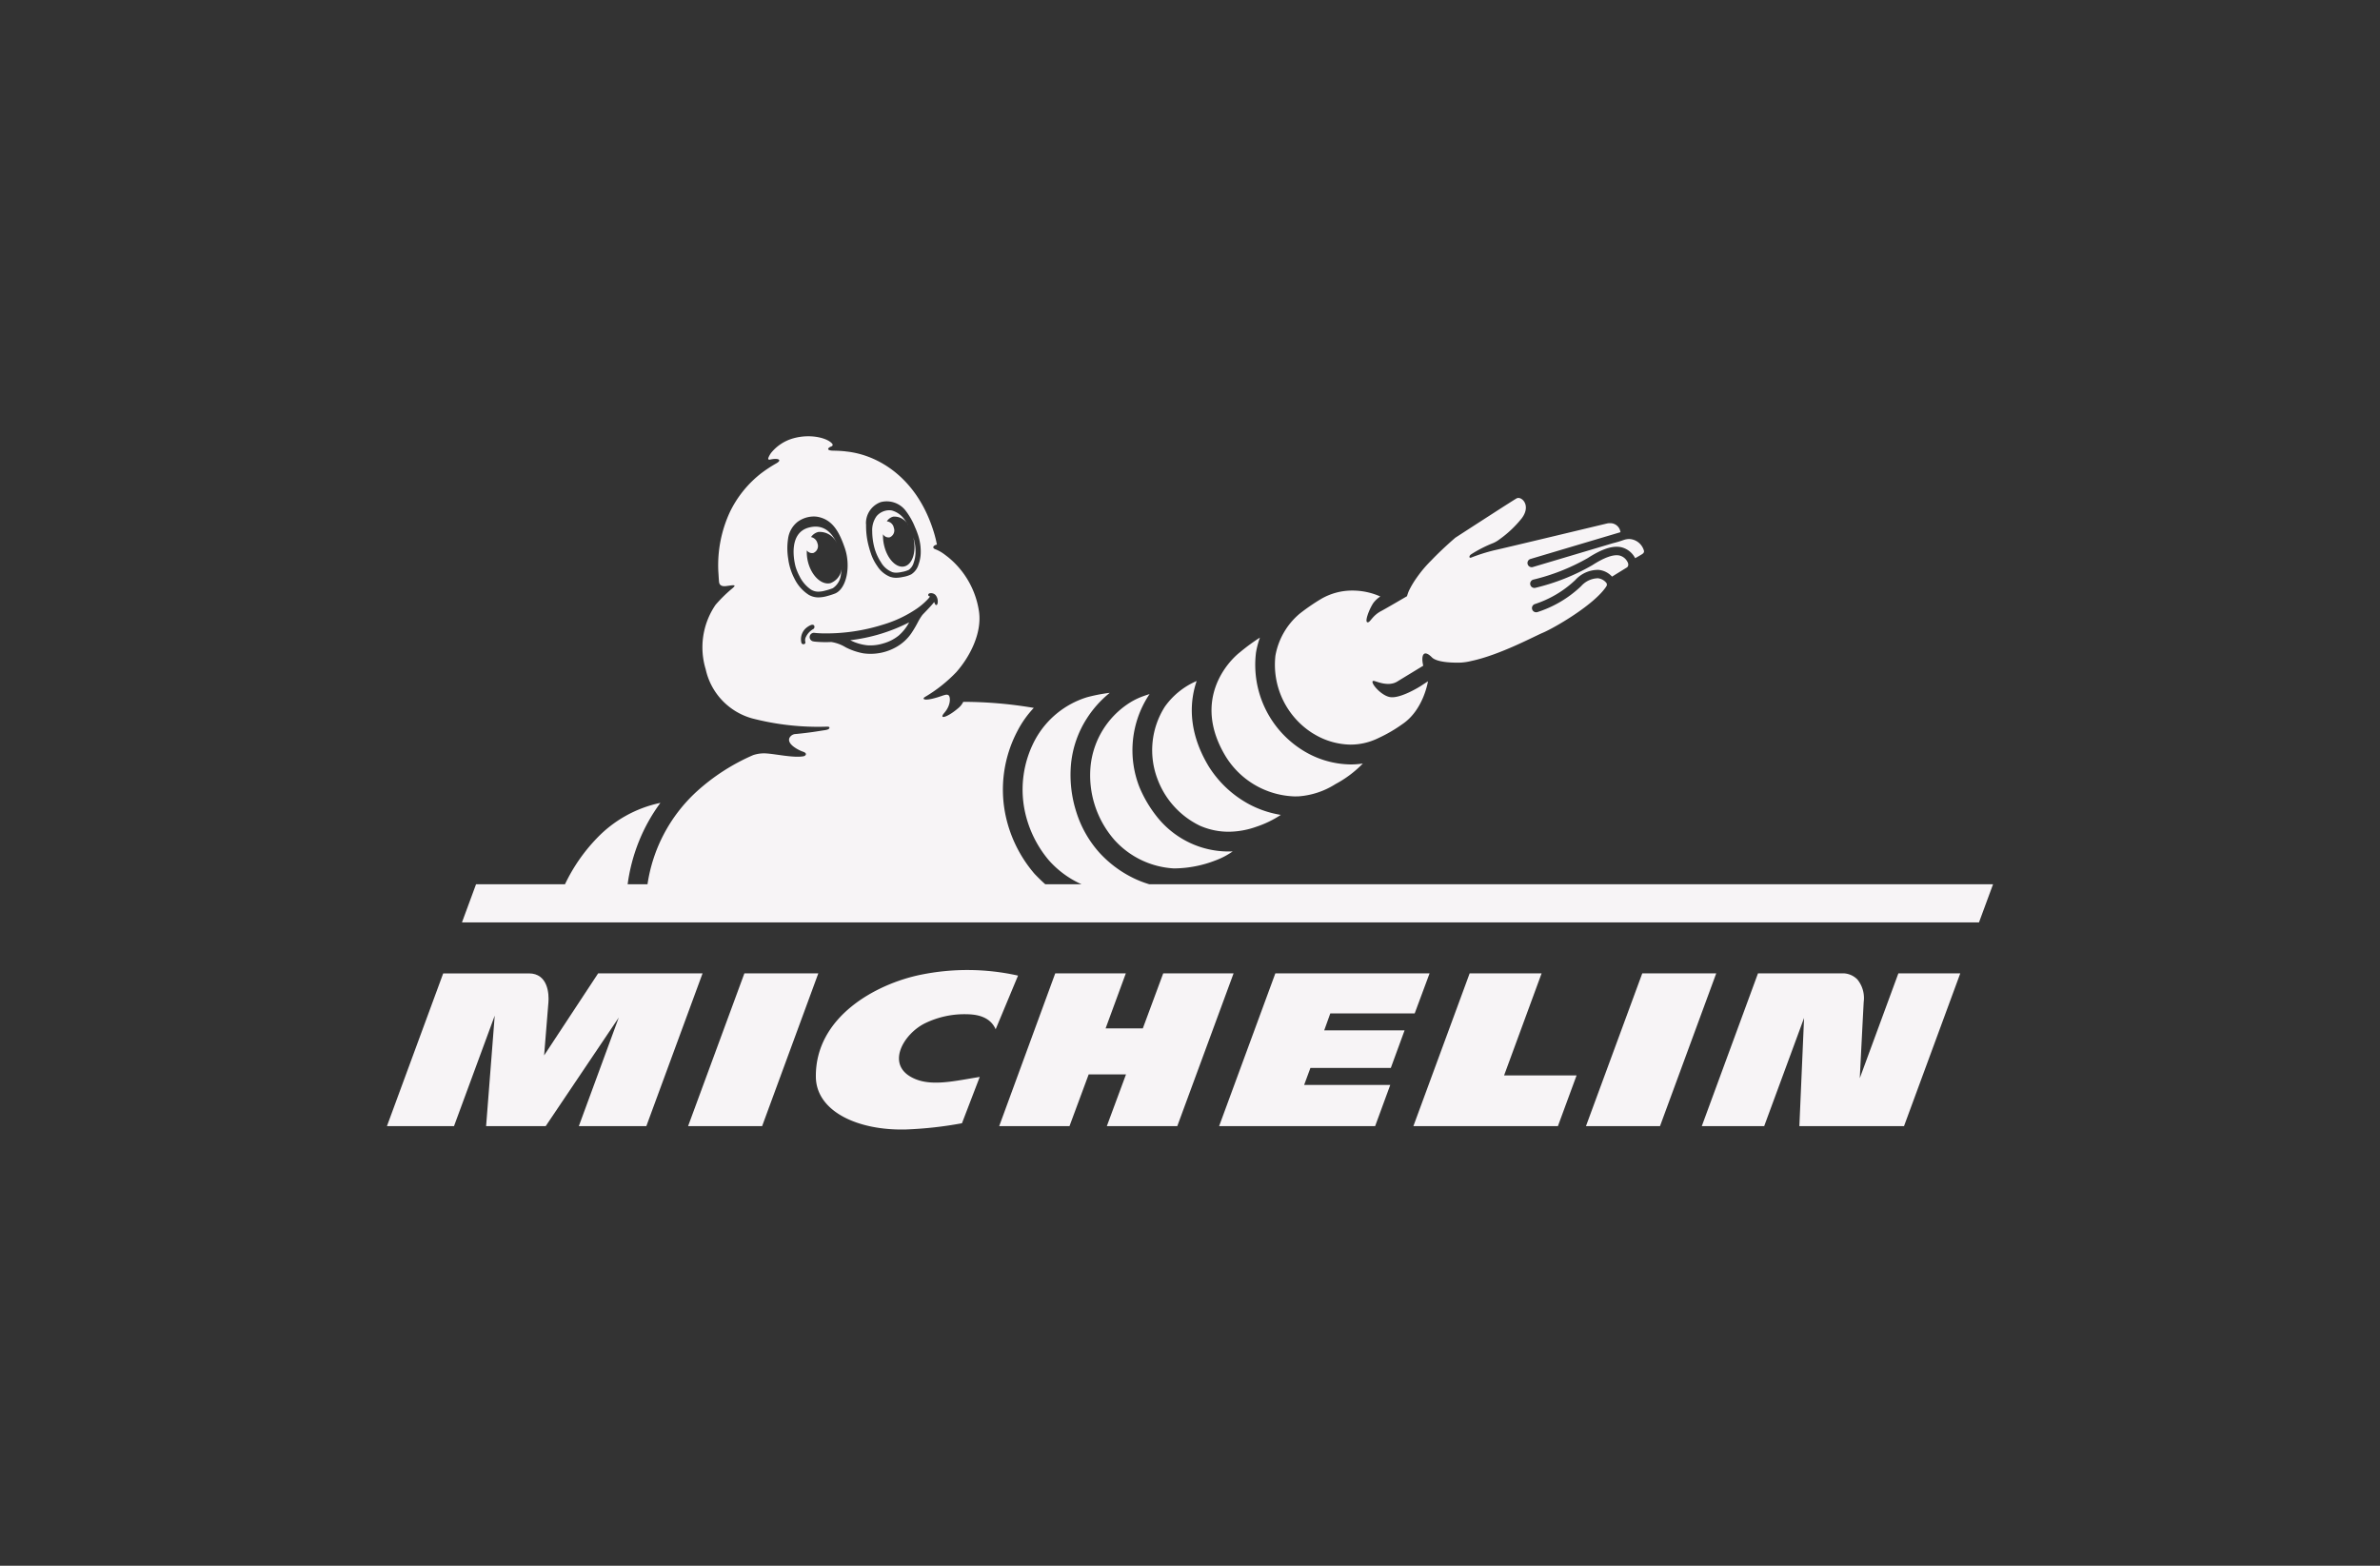 <svg xmlns="http://www.w3.org/2000/svg" xmlns:xlink="http://www.w3.org/1999/xlink" width="304" height="200" viewBox="0 0 304 200"><rect x="0" y="0" width="304" height="200" fill="#333333" stroke="none"/><defs><clipPath id="a"><rect width="205.151" height="88.556" fill="#f7f4f6"></rect></clipPath></defs><g transform="translate(-200 -5199)"><rect width="304" height="200" transform="translate(200 5199)" fill="none"></rect><g transform="translate(249.425 5254.725)"><g transform="translate(0 -0.003)" clip-path="url(#a)"><path d="M1207.385,1486.415c-5.727,1.17-13.481,5.378-13.4,13.05.05,4.428,5.4,6.883,11.531,6.713a48.949,48.949,0,0,0,7.131-.794l2.271-5.915c-3.01.477-5.906,1.2-8.172.294-4.093-1.638-1.574-5.887,1.317-7.213a11.5,11.5,0,0,1,5.093-1.092c.863.018,2.973.055,3.795,1.923l2.859-6.855a29.758,29.758,0,0,0-12.426-.11" transform="translate(-1139.199 -1417.63)" fill="#f7f4f6"></path><path d="M3685.209,1495.23l-4.928,13.389c.069-1.349.335-6.672.5-9.741a3.751,3.751,0,0,0-.808-2.868,2.611,2.611,0,0,0-1.716-.78h-10.98l-7.177,19.511h7.97l5.093-13.816-.6,13.816h13.367l7.186-19.511Z" transform="translate(-3492.153 -1426.62)" fill="#f7f4f6"></path><path d="M2873.676,1495.23h-9.191l-7.186,19.511h18.46l2.386-6.479h-9.26Z" transform="translate(-2726.19 -1426.62)" fill="#f7f4f6"></path><path d="M2330.511,1500.342h10.779l1.9-5.112h-19.7l-7.181,19.511h19.928l1.932-5.263h-11l.8-2.166h10.27l1.757-4.8h-10.265Z" transform="translate(-2210.014 -1426.62)" fill="#f7f4f6"></path><path d="M1725.251,1495.23l-2.606,7.03h-4.754l2.583-7.03h-9.016l-7.158,19.511h8.98l2.45-6.608h4.768l-2.45,6.608h9l7.19-19.511Z" transform="translate(-1626.097 -1426.62)" fill="#f7f4f6"></path><path d="M845.49,1495.23l-7.19,19.511h9.457l7.177-19.511Z" transform="translate(-799.834 -1426.62)" fill="#f7f4f6"></path><path d="M26.976,1495.23l-6.9,10.48s.441-5.483.551-6.8c.083-1.005-.041-3.676-2.492-3.676H7.186L0,1514.741H8.567l5.2-14.11-1.1,14.11h7.612l9.333-13.867-5.1,13.867h8.622l7.181-19.511Z" transform="translate(0 -1426.62)" fill="#f7f4f6"></path><path d="M3344.89,1495.23l-7.19,19.511h9.457l7.181-19.511Z" transform="translate(-3184.547 -1426.62)" fill="#f7f4f6"></path><path d="M1960.638,736.4a11.055,11.055,0,0,0,7.608,3.694h.22a14.88,14.88,0,0,0,5.135-1.019,9.439,9.439,0,0,0,2.2-1.156q-.261.014-.523.014a11.611,11.611,0,0,1-4.767-1.019,11.757,11.757,0,0,1-4.286-3.29,15.852,15.852,0,0,1-2.331-3.891,12.871,12.871,0,0,1,1.152-11.705c.046-.069.092-.133.138-.2-.243.073-.5.156-.753.248a8.878,8.878,0,0,0-1.8.867,10.878,10.878,0,0,0-4.979,8.03,12.523,12.523,0,0,0,2.987,9.425" transform="translate(-1867.769 -684.892)" fill="#f7f4f6"></path><path d="M2136.185,699.881a9.1,9.1,0,0,0,3.744.8,10.7,10.7,0,0,0,3.51-.629,13.056,13.056,0,0,0,3.148-1.523,13.039,13.039,0,0,1-3.992-1.331,13.813,13.813,0,0,1-5.25-4.919l-.018-.032-.018-.032c-2.689-4.529-2.308-8.338-1.468-10.788a9.659,9.659,0,0,0-4.061,3.276,10.355,10.355,0,0,0-.927,9.292,10.787,10.787,0,0,0,5.332,5.883" transform="translate(-2032.414 -650.162)" fill="#f7f4f6"></path><path d="M2306.294,580.716c.092,0,.184,0,.275,0a10.121,10.121,0,0,0,4.763-1.569,14.141,14.141,0,0,0,3.5-2.629,10.159,10.159,0,0,1-1.556.119,11.824,11.824,0,0,1-6.043-1.753,12.86,12.86,0,0,1-6.052-12.536,11.33,11.33,0,0,1,.5-1.913,25.055,25.055,0,0,0-2.533,1.858c-1.51,1.17-6.14,6.062-1.909,13.2a10.739,10.739,0,0,0,9.049,5.231" transform="translate(-2190.176 -534.714)" fill="#f7f4f6"></path><path d="M2476.271,201.84a9.265,9.265,0,0,0,4.759,1.4,8.06,8.06,0,0,0,3.574-.849,18.473,18.473,0,0,0,3.028-1.762c2.717-1.817,3.276-5.479,3.276-5.479v0l-.954.624s-2.515,1.6-3.864,1.4c-1.243-.179-2.762-2.088-2.12-2.074.266,0,1.822.812,3.01.087.454-.28,2.175-1.326,3.322-2.024-.321-1.372.06-2.129,1.106-1.069.725.734,3.161.688,3.689.67.041,0,.083,0,.124-.009a6.99,6.99,0,0,0,1.2-.193c3.625-.762,8.016-3.129,9.136-3.6,1.478-.619,6.654-3.611,8.149-5.961a.388.388,0,0,0-.014-.418,1.6,1.6,0,0,0-1.087-.592A2.952,2.952,0,0,0,2510.47,183a14.507,14.507,0,0,1-5.6,3.318.528.528,0,0,1-.142.018.537.537,0,0,1-.142-1.055,13.674,13.674,0,0,0,5.139-3.061,3.916,3.916,0,0,1,2.964-1.3,2.658,2.658,0,0,1,1.73.863c.546-.34,1.886-1.165,1.909-1.179s.358-.271,0-.812a1.555,1.555,0,0,0-.936-.7c-.775-.184-1.955.234-3.51,1.239a27.074,27.074,0,0,1-7.259,2.882.566.566,0,0,1-.124.014.54.54,0,0,1-.124-1.065,26.5,26.5,0,0,0,6.924-2.739c1.858-1.2,3.24-1.643,4.336-1.386a2.7,2.7,0,0,1,1.712,1.344c.009.014.014.032.023.046.307-.165.633-.353.881-.509.216-.138.312-.294.216-.532a2.042,2.042,0,0,0-1.858-1.409,2.249,2.249,0,0,0-.624.1l-.115.037a12.8,12.8,0,0,1-1.322.395l-10.237,3.047a.49.49,0,0,1-.257.014.546.546,0,0,1-.413-.372.536.536,0,0,1,.358-.67l11.5-3.423a.689.689,0,0,0-.018-.087,1.305,1.305,0,0,0-1.354-1.06,1.508,1.508,0,0,0-.312.028c-.229.05-12.77,3.065-14.477,3.441a23.052,23.052,0,0,0-2.886.913c-.307.138-.326-.184-.064-.385a16.186,16.186,0,0,1,2.872-1.468,3.771,3.771,0,0,0,.808-.486,13.939,13.939,0,0,0,2.808-2.657c1.129-1.487.225-2.611-.422-2.611a.522.522,0,0,0-.206.046c-.344.17-7.851,5.038-7.851,5.038-1.34,1.165-2.345,2.138-3.083,2.914a15.27,15.27,0,0,0-1.523,1.744c-.156.206-.252.344-.3.413a11.5,11.5,0,0,0-1.028,1.725,6.111,6.111,0,0,0-.234.67s-2.712,1.588-3.281,1.886c-1.161.606-1.39,1.445-1.734,1.45-.473.009.211-1.716.711-2.464a3.619,3.619,0,0,1,.895-.835,8.738,8.738,0,0,0-3.52-.757,7.872,7.872,0,0,0-4.042,1.069,25.758,25.758,0,0,0-2.758,1.9,9.079,9.079,0,0,0-3.079,5.355,10.356,10.356,0,0,0,4.845,9.957" transform="translate(-2357.936 -163.85)" fill="#f7f4f6"></path><path d="M1294.086,520.8a5.426,5.426,0,0,0,1.9-.987,5.855,5.855,0,0,0,1.331-1.684,22.237,22.237,0,0,1-7.521,2.281,6.3,6.3,0,0,0,2.2.652,5.624,5.624,0,0,0,2.083-.262" transform="translate(-1230.616 -494.355)" fill="#f7f4f6"></path><path d="M1134.275,259.543a1.724,1.724,0,0,0,.9.239,3.4,3.4,0,0,0,.945-.156l.018,0a7.866,7.866,0,0,0,.876-.285,2.362,2.362,0,0,0,1.037-1.753,5.821,5.821,0,0,0,.11-1.028,2.242,2.242,0,0,1-1.445,2.134c-1.161.275-2.455-.968-2.886-2.771a5.031,5.031,0,0,1-.133-1.409.82.82,0,0,0,.844.321.95.95,0,0,0,.514-1.225,1.065,1.065,0,0,0-.822-.8,1.585,1.585,0,0,1,.927-.652,2.361,2.361,0,0,1,2.368,1.45c-.023-.055-.046-.11-.069-.161-.583-1.161-1.592-2.363-3.515-1.849-2.528.679-1.955,3.987-1.679,5.011a6.791,6.791,0,0,0,.486,1.175,4.452,4.452,0,0,0,1.523,1.767" transform="translate(-1080.065 -239.929)" fill="#f7f4f6"></path><path d="M1351.863,212.748a2.917,2.917,0,0,0,1.381,1.175h-.009l.055.018.051.014h0a1.7,1.7,0,0,0,.427.05,3.7,3.7,0,0,0,.757-.1,3.238,3.238,0,0,0,.854-.266,1.686,1.686,0,0,0,.624-.922,3.981,3.981,0,0,0,.229-1.156,5.735,5.735,0,0,0-.275-2.047c0,.028.014.055.018.087.39,1.757-.142,3.373-1.179,3.607s-2.2-.991-2.588-2.749a5.253,5.253,0,0,1-.124-1.363.814.814,0,0,0,.863.39.952.952,0,0,0,.514-1.221,1,1,0,0,0-.89-.817,1.37,1.37,0,0,1,.817-.6,1.971,1.971,0,0,1,1.932,1.129,5.7,5.7,0,0,0-.45-.7,2.92,2.92,0,0,0-1.643-1.211,1.809,1.809,0,0,0-.353-.037,2.16,2.16,0,0,0-1.606.748,3.025,3.025,0,0,0-.564,1.936,8.341,8.341,0,0,0,.28,2.106,6.454,6.454,0,0,0,.886,1.927m1.478,1.2-.046-.014-.046-.014.092.028" transform="translate(-1288.719 -196.576)" fill="#f7f4f6"></path><path d="M296.6,57.227a13.281,13.281,0,0,1-1.916-.734,14.474,14.474,0,0,1-4.446-3.285,14.072,14.072,0,0,1-2.964-5.213,15.484,15.484,0,0,1-.675-6.149A13.1,13.1,0,0,1,288.646,36a13.627,13.627,0,0,1,2.9-3.226c-.119.014-.239.028-.358.046a21.21,21.21,0,0,0-2.556.519A11.36,11.36,0,0,0,282,38.786a13.467,13.467,0,0,0-1.294,9.145,14.308,14.308,0,0,0,3.051,6.222,12.229,12.229,0,0,0,4.185,3.074H283.31c-.531-.469-.973-.921-1.354-1.312a16.793,16.793,0,0,1-3.717-7.479,16.032,16.032,0,0,1,1.523-10.806,12.917,12.917,0,0,1,2.079-2.932,54.053,54.053,0,0,0-9.007-.775,2.416,2.416,0,0,1-.6.771c-1.418,1.23-2.62,1.56-1.8.61s.771-1.969.546-2.193c-.2-.2-.518-.05-.73,0-2.354.844-2.785.482-2.313.193a18.6,18.6,0,0,0,4.02-3.189c1.757-2,3.235-4.942,2.9-7.622a11,11,0,0,0-3.965-7.053c-.17-.133-.358-.275-.45-.344l-.151-.11a.1.1,0,0,1-.023-.014,0,0,0,0,0,0,0,4.565,4.565,0,0,0-.973-.528c-.486-.165-.321-.5.174-.606-.055-.252-.106-.523-.17-.771s-.124-.473-.193-.707c-2.106-7.007-7.094-9.985-11.224-10.416a1.081,1.081,0,0,1-.128-.018c-.964-.1-1.62-.073-1.776-.1-.67-.087-.39-.376.018-.537a.2.2,0,0,0,.128-.289c-.491-.72-2.689-1.377-4.988-.739a5.581,5.581,0,0,0-2.863,1.881,3.258,3.258,0,0,0-.284.491c-.023.046-.037.1-.055.142-.092.294.248.2.248.2,1.087-.234,1.569.069.707.523a18.08,18.08,0,0,0-1.826,1.2,13.966,13.966,0,0,0-4.029,4.96,16.143,16.143,0,0,0-1.487,7.612c.028.376.064,1.152.1,1.39.046.271.234.564.9.477.927-.119,1.505-.271.661.4a18.133,18.133,0,0,0-2.019,2,9.622,9.622,0,0,0-1.257,8.223,8.371,8.371,0,0,0,5.928,6.277,33.615,33.615,0,0,0,9.471,1.06c.353-.018.445.046.4.179-.055.161-.307.229-.629.275-.537.073-1.684.294-3.657.482a.928.928,0,0,0-.835.546.209.209,0,0,0-.009.037c-.229.867,1.519,1.6,1.721,1.661.684.216.372.555.1.6-1.248.225-3.483-.28-4.731-.362a4.33,4.33,0,0,0-1.7.216,26.177,26.177,0,0,0-7.222,4.662A20.04,20.04,0,0,0,232.5,57.227h-2.537a22.69,22.69,0,0,1,1.473-5.557,22.293,22.293,0,0,1,2.712-4.841,15.681,15.681,0,0,0-8.136,4.534,22.165,22.165,0,0,0-4.053,5.864h-11.36L208.8,62.1H402.571l1.8-4.878Zm-36.193-46a2.857,2.857,0,0,1,1.891-2.817,3.047,3.047,0,0,1,3.221,1.156,8.9,8.9,0,0,1,1.152,2.051,8.8,8.8,0,0,1,.33.835,6.686,6.686,0,0,1,.395,2.56,4.634,4.634,0,0,1-.271,1.349,2.254,2.254,0,0,1-.931,1.276,3.714,3.714,0,0,1-1.014.326l-.014,0a4.3,4.3,0,0,1-.895.115,2.278,2.278,0,0,1-.56-.064.827.827,0,0,1-.087-.023.017.017,0,0,1-.014,0,.313.313,0,0,1-.037-.014l-.009,0-.014,0a3.5,3.5,0,0,1-1.716-1.418,6.2,6.2,0,0,1-.766-1.487l0-.009s-.041-.106-.1-.294c-.037-.115-.073-.225-.106-.335l0-.014,0-.014a.469.469,0,0,1-.041-.128,9.942,9.942,0,0,1-.4-3.042m-9.943,4.442a8.256,8.256,0,0,1-.018-2.625,3.285,3.285,0,0,1,1.23-2.134,3.54,3.54,0,0,1,2.042-.67,2.918,2.918,0,0,1,.569.055c1.826.376,2.68,1.868,3.4,3.969.794,2.3.243,5.176-1.23,5.809a8.8,8.8,0,0,1-.977.317,4.184,4.184,0,0,1-1.147.184,2.451,2.451,0,0,1-1.271-.34,5.123,5.123,0,0,1-1.8-2.047,7.59,7.59,0,0,1-.8-2.519m2.23,10.012a.933.933,0,0,0-.05.574.22.22,0,0,1-.11.275h0a.017.017,0,0,1-.014,0,.276.276,0,0,1-.239,0,.246.246,0,0,1-.129-.142,1.9,1.9,0,0,1,.5-1.817,2.393,2.393,0,0,1,.661-.445c.083-.037.335-.133.459.05a.334.334,0,0,1-.138.459,2.281,2.281,0,0,0-.936,1.046m1.074.523a.574.574,0,0,1-.546-.385.55.55,0,0,1,.486-.72c.119,0,.234.023.353.032.234.014.463.032.7.037a24.044,24.044,0,0,0,7.759-1.1,15.475,15.475,0,0,0,4.341-2.042,8.821,8.821,0,0,0,1.505-1.3c.064-.073.128-.17.2-.252a1.254,1.254,0,0,0-.133-.069c-.128-.046-.147-.294.106-.358a.828.828,0,0,1,.711.2,1.22,1.22,0,0,1,.294.629c.041.28.014.633-.151.67-.147.028-.206-.161-.289-.381-.454.587-1.39,1.505-1.519,1.666a6.494,6.494,0,0,0-.551.886,14.438,14.438,0,0,1-.89,1.5,5.816,5.816,0,0,1-1.716,1.6,6.644,6.644,0,0,1-4.391.9,8.239,8.239,0,0,1-2.239-.766,4.99,4.99,0,0,0-1.84-.679,14.52,14.52,0,0,1-2.189-.055" transform="translate(-199.219 0.003)" fill="#f7f4f6"></path></g></g></g></svg>